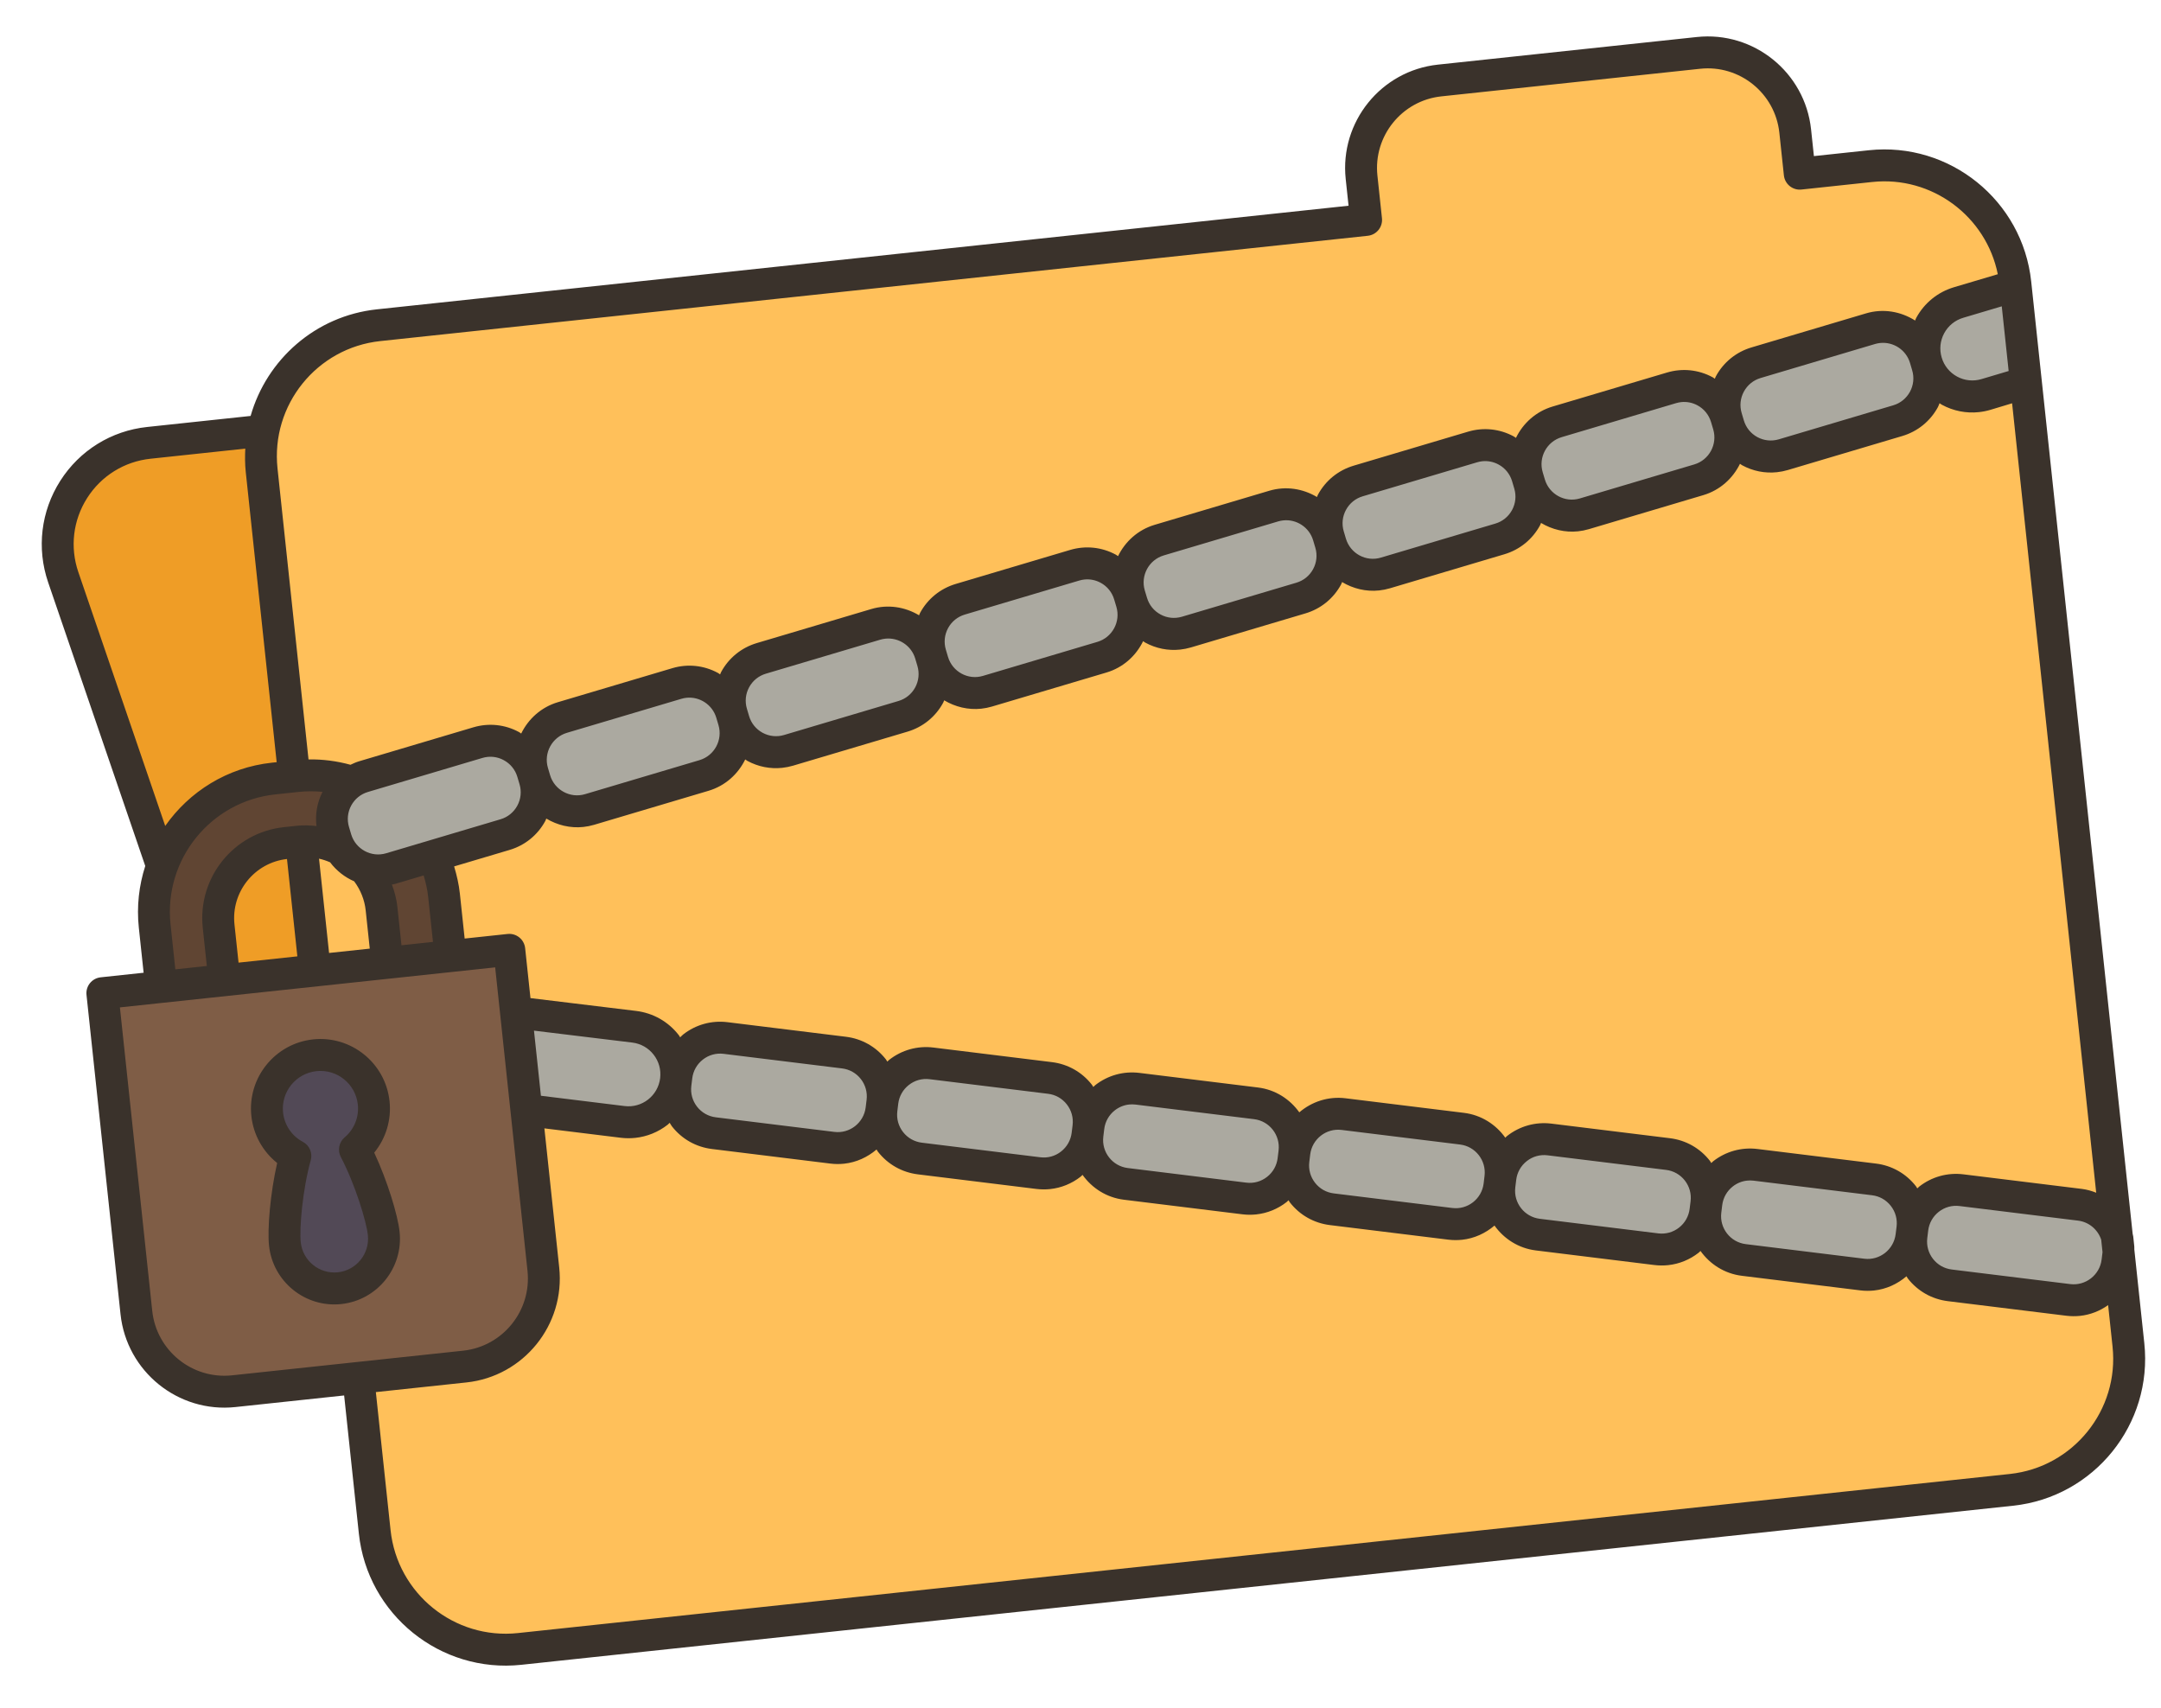 <svg width="2080" height="1644" xmlns="http://www.w3.org/2000/svg" xmlns:xlink="http://www.w3.org/1999/xlink" xml:space="preserve" overflow="hidden"><defs><clipPath id="clip0"><path d="M4054.05 1239.55 5981.01 1034.95 6133.69 2472.95 4206.73 2677.55 4054.05 1239.55Z" fill-rule="evenodd" clip-rule="evenodd"/></clipPath><clipPath id="clip1"><path d="M4054.05 1239.55 5981.01 1034.95 6133.69 2472.95 4206.73 2677.55Z" fill-rule="evenodd" clip-rule="evenodd"/></clipPath><clipPath id="clip2"><path d="M4054.05 1239.55 5981.01 1034.95 6133.69 2472.95 4206.73 2677.55Z" fill-rule="evenodd" clip-rule="evenodd"/></clipPath></defs><g transform="translate(-4054 -1034)"><g clip-path="url(#clip0)"><g clip-path="url(#clip1)"><g clip-path="url(#clip2)"><path d="M1792.69 141.204 1724.05 141.204 1724.05 99.899C1724.05 53.22 1686.28 15.293 1639.45 15.293L1388.85 15.293C1342.02 15.293 1304.25 53.22 1304.25 99.899L1304.25 141.204 347.943 141.204C291.129 141.204 242.915 178.67 226.792 230.262L115.93 230.262C52.974 230.262 6.296 288.765 20.268 350.184L85.527 636.247C77.082 653.291 72.322 672.638 72.322 693.06L72.322 752.023 15.355 752.023 15.355 1060.96C15.355 1107.95 53.435 1146.03 100.575 1146.03L221.111 1146.03 221.111 1294.97C221.111 1364.99 277.924 1421.8 347.943 1421.8L1792.69 1421.8C1862.55 1421.8 1919.37 1364.99 1919.37 1294.97L1919.37 1205.15 1919.37 1189.64 1919.37 364.004 1919.37 270.185 1919.37 267.882C1919.37 198.017 1862.55 141.204 1792.69 141.204Z" fill="#FFC05A" transform="matrix(0.994 -0.106 0.106 0.995 4057.55 1243.42)"/><path d="M1919.37 1189.64 1919.37 1205.15C1919.37 1205.76 1919.21 1206.38 1919.06 1206.99L1917.37 1214.21C1912 1236.93 1889.27 1251.21 1866.39 1245.84L1754.45 1219.89C1731.57 1214.51 1717.45 1191.79 1722.67 1168.91L1724.36 1161.69C1729.73 1138.97 1752.46 1124.69 1775.34 1130.06L1887.27 1156.01C1904.32 1160 1916.45 1173.52 1919.37 1189.64Z" fill="#ABA9A0" transform="matrix(0.994 -0.106 0.106 0.995 4057.55 1243.42)"/><path d="M1692.57 1110.71C1715.45 1116.09 1729.73 1138.97 1724.36 1161.69L1722.67 1168.91C1717.45 1191.79 1694.57 1205.91 1671.69 1200.69L1559.75 1174.59C1536.87 1169.22 1522.75 1146.49 1528.12 1123.61L1529.66 1116.4C1535.03 1093.67 1557.76 1079.39 1580.64 1084.76L1692.57 1110.71Z" fill="#ABA9A0" transform="matrix(0.994 -0.106 0.106 0.995 4057.55 1243.42)"/><path d="M1498.03 1065.57C1520.75 1070.79 1535.03 1093.67 1529.66 1116.4L1528.12 1123.61C1522.75 1146.49 1499.87 1160.62 1477.14 1155.4L1365.05 1129.29C1342.33 1123.92 1328.05 1101.19 1333.42 1078.31L1335.11 1071.25C1340.33 1048.37 1363.21 1034.09 1386.09 1039.47L1498.03 1065.57Z" fill="#ABA9A0" transform="matrix(0.994 -0.106 0.106 0.995 4057.55 1243.42)"/><path d="M1108.78 974.976C1131.5 980.197 1145.78 1003.08 1140.41 1025.95L1138.72 1033.02C1133.5 1055.9 1110.62 1070.18 1087.74 1064.8L975.805 1038.7C953.08 1033.48 938.8 1010.6 944.174 987.874L945.863 980.658C951.084 957.779 973.963 943.652 996.688 948.873L1108.78 974.976Z" fill="#ABA9A0" transform="matrix(0.994 -0.106 0.106 0.995 4057.55 1243.42)"/><path d="M1333.42 1078.31C1328.05 1101.19 1305.32 1115.32 1282.44 1110.1L1170.51 1084C1147.63 1078.78 1133.5 1055.9 1138.72 1033.02L1140.41 1025.95C1145.78 1003.08 1168.51 988.949 1191.39 994.17L1303.33 1020.27C1326.2 1025.49 1340.33 1048.37 1335.11 1071.25L1333.42 1078.31Z" fill="#ABA9A0" transform="matrix(0.994 -0.106 0.106 0.995 4057.55 1243.42)"/><path d="M914.079 929.679C936.957 935.053 951.084 957.779 945.863 980.658L944.174 987.874C938.8 1010.6 916.075 1024.88 893.196 1019.51L781.259 993.402C758.38 988.182 744.253 965.303 749.474 942.577L751.163 935.361C756.537 912.482 779.262 898.355 802.141 903.576L914.079 929.679Z" fill="#ABA9A0" transform="matrix(0.994 -0.106 0.106 0.995 4057.55 1243.42)"/><path d="M749.474 942.577C744.253 965.303 721.374 979.583 698.496 974.208L586.558 948.259C563.679 942.884 549.553 920.006 554.927 897.28L555.695 893.595 556.462 890.064C561.837 867.185 584.716 853.058 607.441 858.432L719.378 884.382C742.257 889.756 756.537 912.482 751.163 935.361L749.474 942.577Z" fill="#ABA9A0" transform="matrix(0.994 -0.106 0.106 0.995 4057.55 1243.42)"/><path d="M521.146 838.317C546.021 843.999 561.53 868.874 555.695 893.595 550.628 914.938 531.741 929.372 510.858 929.372 507.327 929.372 503.795 928.911 500.263 928.144L409.516 906.954 409.516 812.521 521.146 838.317Z" fill="#ABA9A0" transform="matrix(0.994 -0.106 0.106 0.995 4057.55 1243.42)"/><path d="M1919.37 270.185 1919.37 364.004 1879.9 371.374C1855.03 375.981 1830.92 359.551 1826.16 334.676 1826.16 334.522 1826.16 334.522 1826.16 334.369L1825.55 330.684C1825.55 329.148 1825.39 327.459 1825.39 325.924 1825.39 304.12 1840.9 284.772 1863.17 280.627L1919.37 270.185Z" fill="#ABA9A0" transform="matrix(0.994 -0.106 0.106 0.995 4057.55 1243.42)"/><path d="M1826.16 334.676 1826.78 337.9C1831.07 361.086 1815.87 383.197 1792.84 387.343L1679.68 408.226C1656.64 412.525 1634.53 397.324 1630.23 374.292L1629 367.075C1624.7 343.889 1639.91 321.778 1662.94 317.632L1776.1 296.749C1799.14 292.45 1821.25 307.651 1825.55 330.684L1826.16 334.369C1826.16 334.522 1826.16 334.522 1826.16 334.676Z" fill="#ABA9A0" transform="matrix(0.994 -0.106 0.106 0.995 4057.55 1243.42)"/><path d="M1630.23 374.292C1634.53 397.324 1619.33 419.435 1596.3 423.734L1483.29 444.617C1460.1 448.763 1437.99 433.562 1433.84 410.529L1432.46 403.312C1428.16 380.28 1443.36 358.169 1466.55 353.87L1579.56 332.987C1602.59 328.688 1624.7 343.889 1629 367.075L1630.23 374.292Z" fill="#ABA9A0" transform="matrix(0.994 -0.106 0.106 0.995 4057.55 1243.42)"/><path d="M1433.84 410.529C1437.99 433.562 1422.79 455.673 1399.76 459.972L1286.74 480.855C1263.71 485.001 1241.6 469.799 1237.3 446.767L1235.92 439.55C1231.62 416.518 1246.97 394.407 1270.01 390.107L1383.02 369.224C1406.05 364.925 1428.16 380.28 1432.46 403.312L1433.84 410.529Z" fill="#ABA9A0" transform="matrix(0.994 -0.106 0.106 0.995 4057.55 1243.42)"/><path d="M1237.3 446.767C1241.6 469.799 1226.24 491.91 1203.21 496.21L1090.2 517.092C1067.17 521.392 1045.06 506.037 1040.76 483.004L1039.37 475.788C1035.23 452.755 1050.43 430.644 1073.46 426.345L1186.47 405.462C1209.51 401.316 1231.62 416.518 1235.92 439.55L1237.3 446.767Z" fill="#ABA9A0" transform="matrix(0.994 -0.106 0.106 0.995 4057.55 1243.42)"/><path d="M1040.76 483.004C1045.06 506.037 1029.7 528.302 1006.67 532.447L893.657 553.33C870.624 557.629 848.513 542.428 844.214 519.396L842.832 512.025C838.686 488.993 853.887 466.882 876.92 462.582L989.932 441.853C1012.96 437.554 1035.23 452.755 1039.37 475.788L1040.76 483.004Z" fill="#ABA9A0" transform="matrix(0.994 -0.106 0.106 0.995 4057.55 1243.42)"/><path d="M844.214 519.396C848.513 542.428 833.312 564.539 810.279 568.685L697.114 589.568C674.081 593.867 651.97 578.666 647.671 555.633L646.442 548.416C642.143 525.384 657.344 503.119 680.377 498.974L793.542 478.091C816.575 473.792 838.686 488.993 842.832 512.025L844.214 519.396Z" fill="#ABA9A0" transform="matrix(0.994 -0.106 0.106 0.995 4057.55 1243.42)"/><path d="M647.671 555.633C651.97 578.666 636.769 600.777 613.736 605.076L500.57 625.959C477.538 630.105 455.427 614.903 451.281 591.871L449.899 584.654C445.6 561.622 460.801 539.511 483.834 535.211L596.999 514.328C620.032 510.029 642.143 525.384 646.442 548.416L647.671 555.633Z" fill="#ABA9A0" transform="matrix(0.994 -0.106 0.106 0.995 4057.55 1243.42)"/><path d="M451.281 591.871C455.427 614.903 440.226 637.014 417.193 641.314L346.561 654.365 304.181 662.196C295.429 663.885 286.676 662.657 278.999 659.125 270.093 655.133 262.723 648.07 258.423 639.011 258.423 639.011 258.27 639.011 258.27 638.857 256.581 635.632 255.506 631.947 254.738 628.109L253.356 620.892C249.978 602.466 259.038 584.654 274.7 576.055 278.538 573.906 282.838 572.37 287.444 571.449L400.456 550.566C423.489 546.42 445.6 561.622 449.899 584.654L451.281 591.871Z" fill="#ABA9A0" transform="matrix(0.994 -0.106 0.106 0.995 4057.55 1243.42)"/><path d="M352.549 693.06 352.549 752.023 291.283 752.023 291.283 699.662C291.283 684.615 286.676 670.795 278.999 659.125 286.676 662.657 295.429 663.885 304.181 662.196L346.561 654.365C350.399 666.496 352.549 679.548 352.549 693.06Z" fill="#604533" transform="matrix(0.994 -0.106 0.106 0.995 4057.55 1243.42)"/><path d="M218.654 627.034 206.063 627.034C165.987 627.034 133.434 659.586 133.434 699.662L133.434 752.023 72.322 752.023 72.322 693.06C72.322 672.638 77.082 653.291 85.527 636.247 106.563 593.406 150.478 564.078 201.15 564.078L221.111 564.078 223.568 564.078C241.379 564.078 258.27 567.764 273.778 574.213L274.7 576.055C259.038 584.654 249.978 602.466 253.356 620.892L254.738 628.109C255.506 631.947 256.581 635.632 258.27 638.857 247.521 631.794 234.777 627.494 221.111 627.034 220.343 627.034 219.422 627.034 218.654 627.034Z" fill="#604533" transform="matrix(0.994 -0.106 0.106 0.995 4057.55 1243.42)"/><path d="M409.516 906.954 409.516 1060.96C409.516 1107.95 371.282 1146.03 324.296 1146.03L221.111 1146.03 100.575 1146.03C53.435 1146.03 15.355 1107.95 15.355 1060.96L15.355 752.023 72.322 752.023 133.434 752.023 221.111 752.023 291.283 752.023 352.549 752.023 409.516 752.023 409.516 812.521 409.516 906.954Z" fill="#7F5D46" transform="matrix(0.994 -0.106 0.106 0.995 4057.55 1243.42)"/><path d="M221.111 627.494 221.111 752.023 133.434 752.023 133.434 699.662C133.434 659.586 165.987 627.034 206.063 627.034L218.654 627.034C219.422 627.034 220.343 627.034 221.111 627.034L221.111 627.494Z" fill="#EF9D26" transform="matrix(0.994 -0.106 0.106 0.995 4057.55 1243.42)"/><path d="M115.93 230.262 226.792 230.262C223.107 242.239 221.111 254.83 221.111 267.882L221.111 564.078 201.15 564.078C150.478 564.078 106.563 593.406 85.527 636.247L20.268 350.184C6.296 288.765 52.974 230.262 115.93 230.262Z" fill="#EF9D26" transform="matrix(0.994 -0.106 0.106 0.995 4057.55 1243.42)"/><path d="M241.226 927.376C252.742 956.397 260.266 994.784 260.266 1010.45 260.266 1036.86 238.769 1058.35 212.359 1058.35 185.948 1058.35 164.605 1036.86 164.605 1010.45 164.605 994.784 171.975 956.397 183.491 927.376 169.825 918.009 160.766 902.347 160.766 884.536 160.766 856.129 183.952 832.943 212.359 832.943 240.919 832.943 263.951 856.129 263.951 884.536 263.951 902.347 254.892 918.009 241.226 927.376Z" fill="#524956" transform="matrix(0.994 -0.106 0.106 0.995 4057.55 1243.42)"/><path d="M1934.72 1189.13 1934.72 267.959C1934.72 189.603 1870.98 125.849 1792.61 125.849L1739.47 125.849 1739.47 99.961C1739.47 44.836 1694.62 0 1639.49 0L1388.82 0C1333.7 0 1288.85 44.836 1288.85 99.961L1288.85 125.849 347.927 125.849C288.304 125.849 237.249 162.793 216.182 214.938L115.945 214.938C81.243 214.938 48.936 230.493 27.301 257.61 5.666 284.742-2.334 319.69 5.374 353.532L69.404 634.665C61.466 652.538 56.951 672.254 56.951 693.029L56.951 736.606 15.355 736.606C6.864 736.606 0 743.485 0 751.961L0 1060.89C0 1116.3 45.097 1161.4 100.513 1161.4L205.817 1161.4 205.817 1295C205.817 1373.36 269.556 1437.1 347.927 1437.1L1792.61 1437.1C1870.98 1437.1 1934.72 1373.36 1934.72 1295L1934.72 1204.44C1935.37 1199.25 1935.44 1194.12 1934.72 1189.13ZM1707.74 1165.42C1704.34 1179.96 1689.73 1189.07 1675.22 1185.66L1563.25 1159.62C1548.71 1156.24 1539.62 1141.65 1543 1127.13L1544.67 1119.94C1546.32 1112.91 1550.6 1106.91 1556.74 1103.1 1561.09 1100.38 1566 1099 1571.01 1099 1573.07 1099 1575.14 1099.23 1577.18 1099.7L1689.15 1125.75C1696.2 1127.37 1702.2 1131.67 1706.02 1137.82 1709.85 1143.96 1711.05 1151.22 1709.42 1158.27L1707.74 1165.42ZM1513.09 1120.16C1511.45 1127.21 1507.16 1133.19 1501.02 1137.02 1494.89 1140.84 1487.63 1142.05 1480.58 1140.41L1368.6 1114.37C1354.06 1110.99 1344.98 1096.4 1348.36 1081.85L1350.02 1074.69C1351.66 1067.64 1355.95 1061.65 1362.09 1057.83 1368.22 1053.99 1375.48 1052.8 1382.54 1054.44L1494.51 1080.48C1501.56 1082.11 1507.56 1086.41 1511.39 1092.55 1515.21 1098.69 1516.41 1105.95 1514.78 1112.97L1513.09 1120.16ZM1318.45 1074.88C1315.06 1089.42 1300.5 1098.52 1285.93 1095.11L1173.96 1069.07C1166.91 1067.44 1160.92 1063.14 1157.1 1057 1153.28 1050.86 1152.08 1043.6 1153.71 1036.55L1155.37 1029.39C1158.76 1014.85 1173.38 1005.76 1187.89 1009.16L1299.86 1035.2C1314.4 1038.58 1323.47 1053.16 1320.09 1067.72L1318.45 1074.88ZM1123.81 1029.61C1122.17 1036.66 1117.88 1042.65 1111.74 1046.47 1105.62 1050.29 1098.35 1051.51 1091.29 1049.85L979.322 1023.8C964.781 1020.43 955.706 1005.84 959.084 991.283L960.742 984.128C962.385 977.08 966.669 971.091 972.811 967.268 977.157 964.566 982.07 963.168 987.076 963.168 989.133 963.168 991.222 963.414 993.264 963.89L1105.23 989.932C1119.77 993.31 1128.85 1007.9 1125.47 1022.45L1123.81 1029.61ZM929.188 984.327C927.545 991.375 923.261 997.364 917.119 1001.19 910.992 1005.03 903.729 1006.24 896.666 1004.58L784.698 978.539C777.65 976.896 771.662 972.612 767.838 966.47 764.015 960.328 762.817 953.065 764.445 946.017L766.103 938.862C767.746 931.814 772.03 925.825 778.172 922.002 784.299 918.163 791.531 916.95 798.61 918.608L910.593 944.65C917.641 946.278 923.629 950.577 927.453 956.719 931.276 962.861 932.474 970.124 930.846 977.172L929.188 984.327ZM734.549 939.046C731.14 953.602 716.584 962.708 702.027 959.299L590.059 933.257C583.011 931.629 577.007 927.33 573.184 921.188 569.361 915.046 568.163 907.783 569.791 900.766L571.464 893.58C573.107 886.532 577.391 880.544 583.533 876.72 589.66 872.897 596.892 871.684 603.971 873.327L715.939 899.369C722.987 900.996 728.99 905.296 732.814 911.438 736.637 917.58 737.835 924.842 736.207 931.89L734.549 939.046ZM424.794 831.807 517.737 853.258C525.737 855.116 532.555 859.983 536.885 866.97 541.23 873.926 542.582 882.156 540.739 890.156L540.724 890.232C536.839 906.724 520.394 917.057 503.81 913.173L424.794 894.793 424.794 831.807ZM1737.64 1172.38 1739.3 1165.22C1740.94 1158.18 1745.23 1152.19 1751.37 1148.36 1757.49 1144.54 1764.76 1143.33 1771.8 1144.99L1883.79 1171.03C1894.26 1173.47 1901.8 1181.73 1904 1191.59L1904 1203.67 1902.37 1210.71C1898.97 1225.28 1884.31 1234.31 1869.85 1230.94L1757.88 1204.9C1750.83 1203.27 1744.83 1198.97 1741.02 1192.85 1737.21 1186.71 1736.01 1179.44 1737.64 1172.38ZM1890.76 1141.1 1778.78 1115.06C1763.77 1111.57 1748.25 1114.12 1735.14 1122.29 1734.43 1122.74 1733.86 1123.32 1733.17 1123.8 1732.76 1123.07 1732.51 1122.29 1732.07 1121.57 1723.91 1108.47 1711.14 1099.32 1696.09 1095.83L1584.12 1069.79C1569.1 1066.31 1553.6 1068.87 1540.48 1077.03 1539.78 1077.47 1539.21 1078.07 1538.52 1078.53 1538.1 1077.81 1537.86 1077.03 1537.43 1076.32 1529.27 1063.21 1516.5 1054.07 1501.45 1050.57L1389.48 1024.53C1374.48 1021.04 1358.96 1023.62 1345.84 1031.76 1345.12 1032.2 1344.55 1032.8 1343.86 1033.28 1336.17 1019.67 1323.21 1009.11 1306.81 1005.3L1194.84 979.26C1178.41 975.452 1162.11 979.199 1149.22 988.013 1141.53 974.408 1128.57 963.844 1112.17 960.036L1000.2 933.994C985.172 930.493 969.679 933.057 956.55 941.226 955.844 941.671 955.276 942.27 954.585 942.731 954.17 942.009 953.925 941.226 953.495 940.52 945.341 927.407 932.581 918.271 917.534 914.77L805.55 888.728C790.548 885.227 775.024 887.791 761.911 895.96 761.205 896.405 760.637 896.989 759.946 897.465 759.531 896.743 759.286 895.96 758.84 895.238 750.687 882.125 737.912 872.989 722.864 869.488L610.896 843.446C595.879 839.96 580.37 842.525 567.257 850.678 566.105 851.4 565.169 852.336 564.078 853.12 563.649 852.352 563.388 851.523 562.911 850.77 554.236 836.828 540.647 827.108 524.616 823.377L424.748 800.329 424.748 752.007C424.748 743.531 417.884 736.652 409.393 736.652L367.812 736.652 367.812 693.075C367.812 684.123 366.722 675.294 365.094 666.573L419.911 656.454C435.082 653.644 448.272 645.106 457.024 632.393 457.5 631.702 457.776 630.934 458.222 630.227 468.049 637.613 480.087 642.02 492.862 642.02 496.333 642.02 499.849 641.698 503.38 641.053L616.423 620.185C632.961 617.13 646.412 607.18 654.719 593.944 655.394 594.451 655.932 595.08 656.623 595.556 666.388 602.266 677.69 605.752 689.267 605.752 692.799 605.752 696.361 605.429 699.893 604.784L812.936 583.917C828.106 581.107 841.296 572.57 850.049 559.856 850.525 559.165 850.801 558.397 851.246 557.691 861.073 565.077 873.112 569.483 885.887 569.483 889.357 569.483 892.873 569.161 896.405 568.516L1009.45 547.649C1025.99 544.593 1039.44 534.643 1047.74 521.407 1048.42 521.914 1048.96 522.543 1049.66 523.019 1059.41 529.745 1070.71 533.23 1082.31 533.23 1085.82 533.23 1089.39 532.908 1092.92 532.263L1205.96 511.396C1221.15 508.601 1234.34 500.048 1243.09 487.335 1243.56 486.644 1243.84 485.876 1244.29 485.17 1254.11 492.555 1266.15 496.962 1278.93 496.962 1282.4 496.962 1285.91 496.64 1289.45 495.995L1402.49 475.127C1417.66 472.317 1430.85 463.78 1439.6 451.066 1440.08 450.375 1440.35 449.608 1440.8 448.901 1450.63 456.287 1462.66 460.694 1475.44 460.694 1478.91 460.694 1482.43 460.371 1485.96 459.726L1599 438.859C1615.54 435.803 1628.99 425.853 1637.3 412.618 1637.97 413.124 1638.51 413.754 1639.2 414.23 1648.95 420.955 1660.25 424.441 1671.84 424.441 1675.36 424.441 1678.92 424.118 1682.45 423.473L1795.51 402.606C1810.68 399.812 1823.87 391.259 1832.63 378.545 1833.39 377.424 1833.88 376.18 1834.58 375.029 1835.28 375.566 1835.85 376.226 1836.59 376.718 1846.95 383.858 1858.97 387.574 1871.32 387.574 1875.05 387.574 1878.83 387.236 1882.59 386.545L1904.01 382.507 1904.01 1146.18C1899.86 1144.03 1895.5 1142.21 1890.76 1141.1ZM236.527 736.622 236.527 645.383C240.074 646.565 243.483 648.147 246.769 650.005 251.944 658.665 259.268 665.743 267.867 670.642 273.072 679.425 275.928 689.329 275.928 699.632L275.928 736.606 236.527 736.606ZM148.866 736.622 148.866 699.647C148.866 668.185 174.386 642.588 205.817 642.435L205.817 736.622 148.866 736.622ZM434.759 587.418C434.759 587.418 434.759 587.418 434.759 587.418L436.095 594.666C437.416 601.775 435.865 608.976 431.78 614.934 427.665 620.892 421.493 624.899 414.383 626.205L301.34 647.072C286.692 649.82 272.504 640.039 269.786 625.36L268.45 618.112C267.13 611.003 268.68 603.802 272.765 597.844 276.88 591.886 283.053 587.879 290.162 586.573L403.22 565.706C404.863 565.399 406.537 565.245 408.18 565.245 413.616 565.245 418.913 566.873 423.489 570.036 429.462 574.136 433.454 580.293 434.759 587.418ZM486.69 550.305 599.733 529.438C601.376 529.131 603.034 528.977 604.662 528.977 617.452 528.977 628.861 538.129 631.272 551.15 631.272 551.15 631.272 551.15 631.272 551.165L632.608 558.397C635.31 573.092 625.56 587.234 610.88 589.952L497.837 610.819C483.158 613.567 469.001 603.771 466.283 589.107 466.283 589.107 466.283 589.107 466.283 589.092L464.947 581.859C462.26 567.165 472.01 553.008 486.69 550.305ZM665.805 525.307C669.92 519.35 676.093 515.342 683.202 514.037L796.245 493.169C797.888 492.862 799.546 492.724 801.159 492.724 813.964 492.724 825.373 501.86 827.784 514.881 827.784 514.881 827.784 514.881 827.784 514.897L829.12 522.129C830.44 529.238 828.889 536.44 824.805 542.397 820.69 548.355 814.533 552.363 807.408 553.668L694.365 574.535C687.21 575.856 680.039 574.305 674.081 570.221 668.123 566.121 664.131 559.948 662.826 552.839 662.826 552.839 662.826 552.839 662.826 552.823L661.49 545.591C660.17 538.466 661.72 531.265 665.805 525.307ZM862.317 489.039C866.432 483.081 872.605 479.074 879.73 477.768L992.773 456.901C994.431 456.594 996.105 456.44 997.748 456.44 1003.18 456.44 1008.47 458.068 1013.04 461.216 1019 465.316 1022.99 471.488 1024.3 478.644L1025.65 485.845C1028.35 500.54 1018.6 514.682 1003.92 517.4L890.877 538.267C876.183 541.031 862.041 531.234 859.323 516.555 859.323 516.555 859.323 516.555 859.323 516.54L857.987 509.307C856.682 502.198 858.233 494.997 862.317 489.039ZM1076.24 441.485 1189.29 420.617C1190.93 420.31 1192.59 420.172 1194.2 420.172 1207 420.172 1218.41 429.308 1220.82 442.329 1220.82 442.329 1220.82 442.329 1220.82 442.345L1222.16 449.577C1223.48 456.686 1221.93 463.888 1217.85 469.845 1213.73 475.803 1207.56 479.811 1200.43 481.116L1087.39 501.983C1080.23 503.273 1073.06 501.768 1067.14 497.653 1061.16 493.553 1057.17 487.381 1055.87 480.225L1054.51 473.024C1051.81 458.36 1061.56 444.203 1076.24 441.485ZM1255.36 416.502C1259.47 410.545 1265.65 406.537 1272.75 405.232L1385.81 384.364C1387.46 384.057 1389.13 383.904 1390.77 383.904 1396.21 383.904 1401.51 385.531 1406.08 388.695 1412.04 392.794 1416.03 398.967 1417.34 406.076 1417.34 406.076 1417.34 406.076 1417.34 406.092L1418.67 413.324C1419.99 420.433 1418.44 427.635 1414.36 433.592 1410.24 439.55 1404.07 443.558 1396.96 444.863L1283.92 465.73C1269.21 468.509 1255.08 458.698 1252.36 444.018 1252.36 444.018 1252.36 444.018 1252.36 444.003L1251.03 436.771C1249.72 429.646 1251.26 422.46 1255.36 416.502ZM1469.28 368.948 1582.32 348.081C1583.98 347.774 1585.66 347.62 1587.3 347.62 1592.74 347.62 1598.02 349.248 1602.59 352.396 1608.55 356.495 1612.54 362.683 1613.86 369.793L1615.2 377.009C1617.9 391.704 1608.15 405.861 1593.47 408.564L1480.43 429.431C1465.75 432.149 1451.61 422.399 1448.88 407.719 1448.88 407.719 1448.88 407.719 1448.88 407.704L1447.54 400.472C1444.85 385.808 1454.59 371.666 1469.28 368.948ZM1648.4 343.95C1652.51 337.993 1658.67 333.985 1665.79 332.68L1778.84 311.812C1780.48 311.505 1782.14 311.367 1783.75 311.367 1796.56 311.367 1807.97 320.503 1810.38 333.524L1811.71 340.772C1813.03 347.881 1811.48 355.083 1807.4 361.04 1803.28 366.998 1797.12 371.006 1790 372.311L1676.94 393.178C1669.77 394.468 1662.63 392.948 1656.67 388.863 1650.72 384.764 1646.72 378.591 1645.42 371.466L1644.08 364.234C1642.75 357.109 1644.3 349.908 1648.4 343.95ZM1904.01 351.275 1877.08 356.25C1869.05 357.739 1860.82 355.989 1854.06 351.336 1847.3 346.668 1842.74 339.651 1841.26 331.559 1839.75 323.482 1841.5 315.313 1846.15 308.542 1850.82 301.77 1857.84 297.225 1865.92 295.736L1904 288.703 1904 351.275ZM303.644 677.582C304.734 677.444 305.824 677.49 306.914 677.275L334.983 672.1C336.273 678.995 337.133 685.966 337.133 693.044L337.133 736.622 306.638 736.622 306.638 699.647C306.653 692.108 305.502 684.737 303.644 677.582ZM347.927 156.559 1304.2 156.559C1312.69 156.559 1319.56 149.68 1319.56 141.204L1319.56 99.961C1319.56 61.773 1350.62 30.71 1388.82 30.71L1639.49 30.71C1677.68 30.71 1708.76 61.773 1708.76 99.961L1708.76 141.204C1708.76 149.68 1715.62 156.559 1724.11 156.559L1792.61 156.559C1850.53 156.559 1898.22 201.011 1903.49 257.579L1860.34 265.533C1844.19 268.512 1830.17 277.602 1820.86 291.129 1820.36 291.866 1820.05 292.696 1819.59 293.448 1806.95 283.375 1790.34 278.431 1773.26 281.609L1660.22 302.477C1645.05 305.271 1631.86 313.824 1623.11 326.538 1622.63 327.229 1622.36 327.997 1621.91 328.703 1621.25 328.196 1620.71 327.582 1620.02 327.106 1607.31 318.354 1591.95 315.083 1576.77 317.878L1463.72 338.745C1447.19 341.801 1433.74 351.751 1425.43 364.987 1424.75 364.48 1424.22 363.85 1423.52 363.374 1410.81 354.622 1395.42 351.351 1380.27 354.146L1267.21 375.013C1252.04 377.823 1238.85 386.361 1230.1 399.074 1229.62 399.765 1229.33 400.549 1228.89 401.255 1216.39 391.842 1200.26 387.328 1183.74 390.414L1070.7 411.282C1054.16 414.337 1040.71 424.287 1032.4 437.523 1031.73 437.017 1031.19 436.387 1030.48 435.911 1017.79 427.159 1002.4 423.903 987.229 426.683L874.187 447.55C859.016 450.345 845.811 458.897 837.058 471.611 836.582 472.302 836.291 473.085 835.845 473.792 823.362 464.379 807.239 459.88 790.702 462.951L677.659 483.818C662.488 486.628 649.298 495.166 640.546 507.879 640.07 508.57 639.794 509.338 639.348 510.044 638.688 509.538 638.151 508.924 637.46 508.448 624.746 499.695 609.391 496.409 594.205 499.219L481.162 520.087C464.625 523.142 451.174 533.092 442.867 546.328 442.191 545.822 441.654 545.192 440.963 544.716 428.264 535.964 412.879 532.693 397.708 535.488L284.65 556.355C281.732 556.892 278.968 557.829 276.22 558.781 263.475 553.791 250.224 550.597 236.589 549.384L236.589 267.959C236.527 206.524 286.508 156.559 347.927 156.559ZM35.301 346.714C29.696 322.039 35.516 296.55 51.301 276.772 67.07 256.995 90.656 245.648 115.945 245.648L207.752 245.648C206.601 252.926 205.817 260.343 205.817 267.959L205.817 548.77 201.226 548.77C157.895 548.77 119.077 568.055 92.606 598.381L35.301 346.714ZM87.661 693.029C87.661 630.412 138.609 579.464 201.226 579.464L223.568 579.464C231.414 579.464 239.138 580.278 246.692 581.829 240.412 591.518 237.234 602.589 237.418 613.936 231.276 612.585 225.042 611.663 218.685 611.663L206.109 611.663C157.618 611.663 118.156 651.11 118.156 699.616L118.156 736.591 87.661 736.591 87.661 693.029ZM30.71 1060.9 30.71 767.332 72.306 767.332 352.503 767.332 394.084 767.332 394.084 1060.9C394.084 1099.4 362.775 1130.71 324.281 1130.71L100.513 1130.71C62.019 1130.71 30.71 1099.4 30.71 1060.9ZM1792.61 1406.4 347.927 1406.4C286.508 1406.4 236.527 1356.44 236.527 1295.02L236.527 1161.42 324.281 1161.42C379.697 1161.42 424.794 1116.32 424.794 1060.9L424.794 926.347 496.839 943.099C501.507 944.19 506.206 944.712 510.889 944.712 522.221 944.712 533.384 941.549 543.242 935.407 543.994 934.931 544.593 934.301 545.33 933.81 545.96 935.007 546.39 936.266 547.111 937.418 555.265 950.531 568.04 959.667 583.088 963.168L695.056 989.21C699.432 990.224 703.824 990.715 708.154 990.715 719.977 990.715 731.201 986.907 740.645 980.443 741.059 981.18 741.305 981.963 741.75 982.684 749.904 995.782 762.679 1004.93 777.727 1008.43L889.695 1034.48C894.071 1035.49 898.493 1036 902.885 1036 913.557 1036 924.044 1033.02 933.318 1027.24 934.04 1026.8 934.608 1026.2 935.299 1025.72 942.992 1039.33 955.952 1049.89 972.351 1053.7L1084.32 1079.74C1088.71 1080.76 1093.13 1081.26 1097.52 1081.26 1108.18 1081.26 1118.68 1078.3 1127.96 1072.51 1128.66 1072.07 1129.23 1071.47 1129.92 1071.01 1130.34 1071.73 1130.58 1072.51 1131.01 1073.22 1139.17 1086.33 1151.93 1095.47 1166.97 1098.97L1278.94 1125.01C1283.33 1126.02 1287.71 1126.51 1292.04 1126.51 1303.88 1126.51 1315.1 1122.69 1324.56 1116.23 1332.24 1129.85 1345.23 1140.43 1361.61 1144.23L1473.6 1170.28C1477.97 1171.29 1482.4 1171.8 1486.79 1171.8 1497.46 1171.8 1507.95 1168.82 1517.22 1163.04 1517.94 1162.6 1518.51 1162 1519.2 1161.52 1526.89 1175.13 1539.87 1185.69 1556.25 1189.5L1668.22 1215.54C1672.61 1216.56 1676.99 1217.05 1681.33 1217.05 1693.14 1217.05 1704.37 1213.24 1713.81 1206.77 1714.22 1207.51 1714.47 1208.29 1714.91 1209.02 1723.07 1222.13 1735.84 1231.27 1750.89 1234.77L1862.86 1260.81C1867.24 1261.82 1871.66 1262.33 1876.05 1262.33 1885.78 1262.33 1895.32 1259.73 1903.96 1254.91L1903.96 1294.96C1904.01 1356.42 1854.03 1406.4 1792.61 1406.4Z" fill="#3A322B" transform="matrix(0.994 -0.106 0.106 0.995 4057.55 1243.42)"/><path d="M212.405 817.65C175.507 817.65 145.488 847.669 145.488 884.567 145.488 902.655 152.766 919.745 165.403 932.213 155.684 960.481 149.188 994.431 149.188 1010.46 149.188 1045.32 177.549 1073.68 212.405 1073.68 247.26 1073.68 275.606 1045.32 275.606 1010.46 275.606 994.462 269.126 960.497 259.391 932.213 272.028 919.745 279.306 902.67 279.306 884.582 279.306 847.669 249.287 817.65 212.405 817.65ZM226.961 932.981C237.909 960.543 244.896 997.272 244.896 1010.45 244.896 1028.37 230.324 1042.95 212.405 1042.95 194.485 1042.95 179.898 1028.37 179.898 1010.45 179.898 997.272 186.885 960.543 197.848 932.996 200.505 926.286 198.155 918.624 192.167 914.601 182.171 907.845 176.198 896.62 176.198 884.567 176.198 864.605 192.443 848.36 212.405 848.36 232.366 848.36 248.596 864.605 248.596 884.567 248.596 896.62 242.623 907.845 232.627 914.601 226.669 918.624 224.305 926.27 226.961 932.981Z" fill="#3A322B" transform="matrix(0.994 -0.106 0.106 0.995 4057.55 1243.42)"/></g></g></g></g></svg>